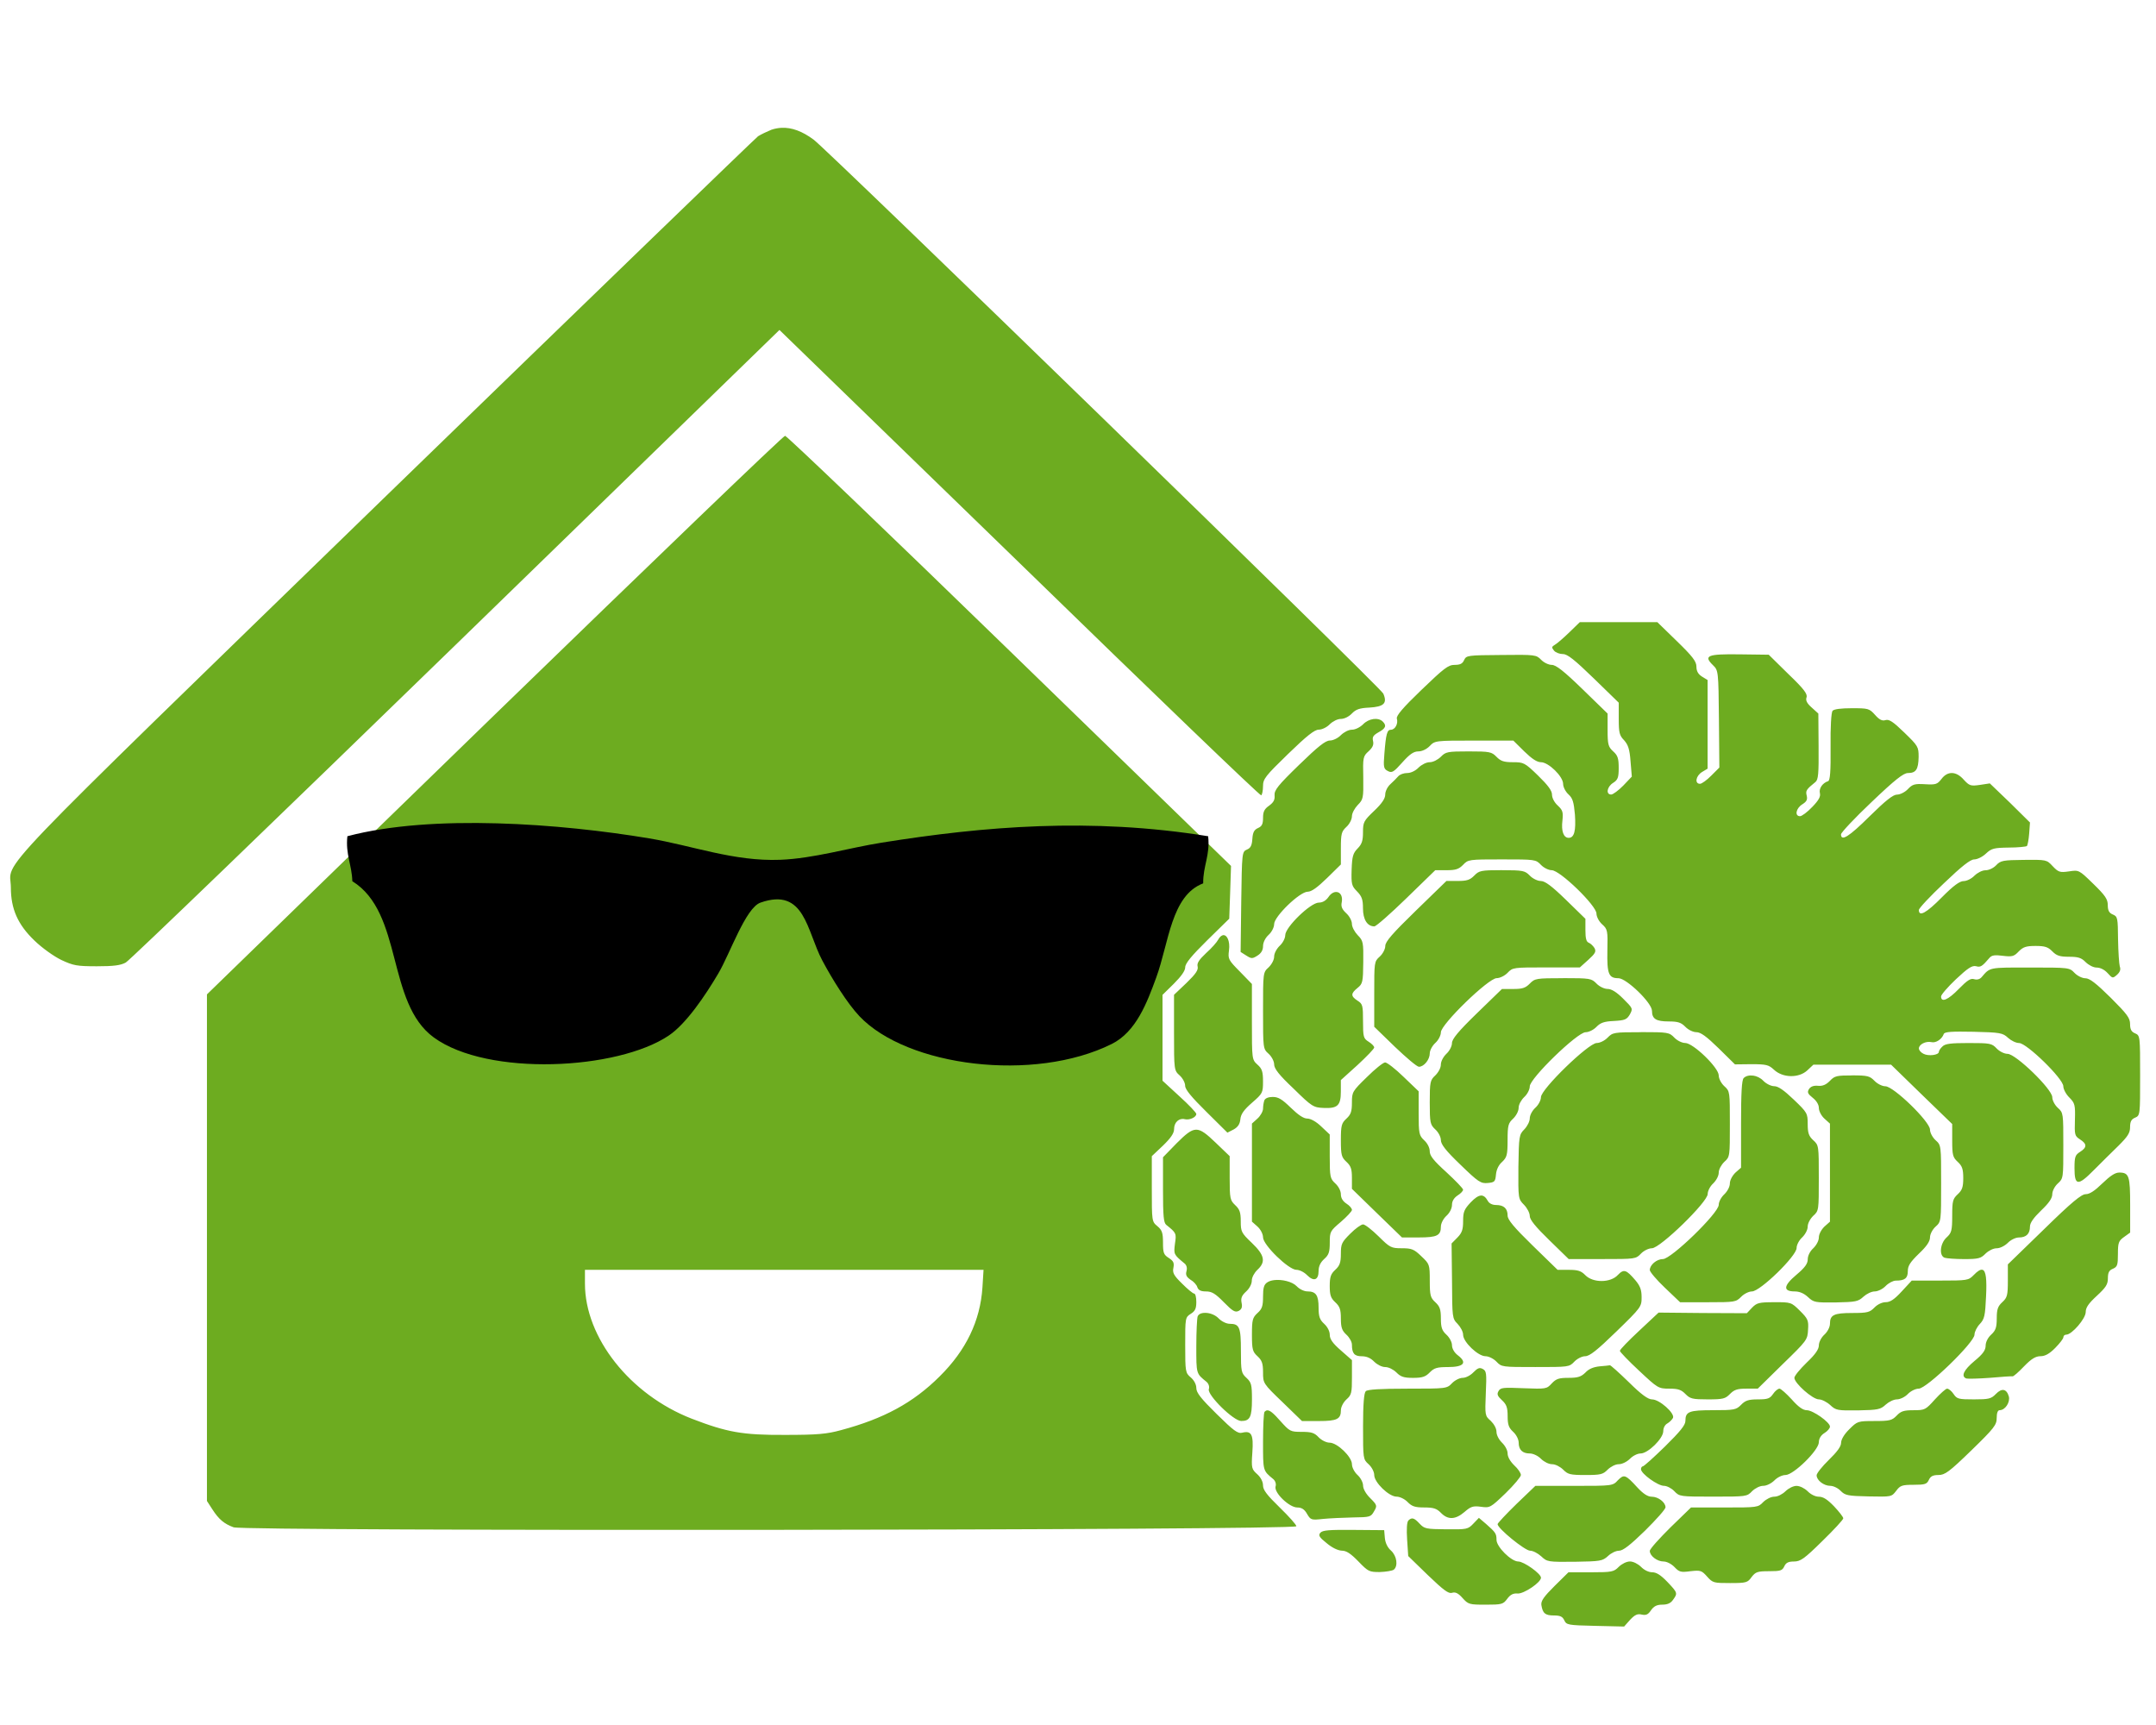 <?xml version="1.0" encoding="UTF-8" standalone="no"?>
<!-- Created with Inkscape (http://www.inkscape.org/) -->

<svg
   xmlns:dc="http://purl.org/dc/elements/1.1/"
   xmlns:cc="http://creativecommons.org/ns#"
   xmlns:rdf="http://www.w3.org/1999/02/22-rdf-syntax-ns#"
   xmlns:svg="http://www.w3.org/2000/svg"
   xmlns="http://www.w3.org/2000/svg"
   xmlns:xlink="http://www.w3.org/1999/xlink"
   xmlns:sodipodi="http://sodipodi.sourceforge.net/DTD/sodipodi-0.dtd"
   xmlns:inkscape="http://www.inkscape.org/namespaces/inkscape"
   width="80"
   height="64"
   viewBox="0 0 80 64"
   id="svg4288"
   version="1.1"
   inkscape:version="0.91 r13725"
   sodipodi:docname="main_myloxberry.svg">
  <title
     id="title4140">MyLoxBerry</title>
  <defs
     id="defs4290">
    <linearGradient
       inkscape:collect="always"
       xlink:href="#linearGradient4144"
       id="linearGradient4150"
       x1="8.41"
       y1="24.706"
       x2="8.396"
       y2="48.394"
       gradientUnits="userSpaceOnUse"
       gradientTransform="matrix(1.174,0,0,1.174,-9.493,-32.455)" />
    <linearGradient
       inkscape:collect="always"
       id="linearGradient4144">
      <stop
         style="stop-color:#6dac20;stop-opacity:1"
         offset="0"
         id="stop4146" />
      <stop
         style="stop-color:#6dac20;stop-opacity:1"
         offset="1"
         id="stop4148" />
    </linearGradient>
  </defs>
  <sodipodi:namedview
     id="base"
     pagecolor="#ffffff"
     bordercolor="#666666"
     borderopacity="1.0"
     inkscape:pageopacity="1"
     inkscape:pageshadow="2"
     inkscape:zoom="8.0000004"
     inkscape:cx="47.897235"
     inkscape:cy="24.202592"
     inkscape:document-units="px"
     inkscape:current-layer="layer3"
     showgrid="false"
     units="px"
     inkscape:window-width="1920"
     inkscape:window-height="1057"
     inkscape:window-x="-8"
     inkscape:window-y="-8"
     inkscape:window-maximized="1"
     borderlayer="false" />
  <g
     inkscape:groupmode="layer"
     id="layer2"
     inkscape:label="Hintergrund"
     transform="translate(0,36)" />
  <g
     inkscape:label="Ebene 1"
     inkscape:groupmode="layer"
     id="layer1"
     transform="translate(0,-988.362)" />
  <g
     inkscape:groupmode="layer"
     id="layer3"
     inkscape:label="Text"
     transform="translate(0,36)">
    <path
       inkscape:connector-curvature="0"
       id="rect4140"
       d="m 29.001,-31.258 c -0.126,0.006 -0.252,0.029 -0.376,0.071 -0.157,0.064 -0.38,0.169 -0.495,0.241 -0.107,0.08 -6.352,6.115 -13.876,13.417 C -0.794,-2.909 0.395,-4.15 0.403,-3.075 c 0,0.794 0.255,1.376 0.873,1.969 0.28,0.273 0.719,0.586 0.999,0.722 0.445,0.208 0.578,0.234 1.32,0.234 0.619,-7e-7 0.881,-0.033 1.071,-0.138 0.14,-0.072 5.653,-5.387 12.253,-11.799 6.6,-6.42 12.003,-11.671 12.003,-11.671 0,0 4.01,3.896 8.911,8.649 4.892,4.761 8.924,8.641 8.966,8.617 0.033,-0.024 0.066,-0.177 0.066,-0.337 0,-0.273 0.083,-0.376 0.933,-1.201 0.693,-0.673 0.98,-0.899 1.137,-0.899 0.116,0 0.299,-0.087 0.406,-0.199 0.115,-0.112 0.289,-0.199 0.413,-0.199 0.124,0 0.295,-0.081 0.41,-0.202 0.148,-0.152 0.281,-0.202 0.644,-0.218 0.544,-0.032 0.677,-0.16 0.52,-0.52 -0.091,-0.224 -20.567,-20.126 -21.136,-20.551 -0.421,-0.313 -0.813,-0.458 -1.192,-0.44 z m 0.128,11.428 c -0.066,1e-6 -4.918,4.666 -10.783,10.357 L 7.679,0.893 l 0,9.401 0,9.394 0.197,0.305 c 0.247,0.385 0.444,0.543 0.791,0.672 0.421,0.152 39.436,0.113 39.436,-0.039 0,-0.056 -0.281,-0.368 -0.619,-0.697 -0.47,-0.457 -0.619,-0.65 -0.619,-0.818 0,-0.136 -0.081,-0.295 -0.213,-0.415 -0.206,-0.184 -0.225,-0.225 -0.183,-0.802 0.049,-0.673 -0.032,-0.826 -0.378,-0.738 -0.165,0.04 -0.314,-0.072 -0.949,-0.697 -0.577,-0.569 -0.752,-0.786 -0.752,-0.963 0,-0.128 -0.083,-0.288 -0.206,-0.392 -0.198,-0.168 -0.206,-0.207 -0.206,-1.201 0,-1.002 6.7e-5,-1.029 0.206,-1.158 0.165,-0.104 0.206,-0.2 0.206,-0.44 0,-0.176 -0.033,-0.312 -0.083,-0.312 -0.041,0 -0.247,-0.169 -0.445,-0.369 -0.314,-0.305 -0.362,-0.407 -0.321,-0.591 0.033,-0.184 -9.69e-4,-0.25 -0.174,-0.362 -0.19,-0.12 -0.213,-0.192 -0.213,-0.569 0,-0.361 -0.035,-0.465 -0.209,-0.61 -0.206,-0.168 -0.206,-0.193 -0.206,-1.387 l 0,-1.21 0.415,-0.392 C 43.443,6.222 43.565,6.045 43.565,5.892 c 0,-0.257 0.189,-0.423 0.403,-0.367 0.173,0.04 0.422,-0.075 0.422,-0.195 0,-0.048 -0.279,-0.343 -0.626,-0.656 l -0.628,-0.578 0,-1.596 0,-1.589 0.422,-0.415 c 0.272,-0.273 0.42,-0.479 0.42,-0.607 0,-0.144 0.233,-0.427 0.818,-1.004 l 0.816,-0.8 0.034,-0.981 0.032,-0.977 -8.218,-7.984 c -4.513,-4.385 -8.265,-7.975 -8.331,-7.975 z m 29.492,6.912 -0.378,0.367 c -0.215,0.208 -0.454,0.417 -0.536,0.465 -0.132,0.08 -0.143,0.104 -0.044,0.225 0.058,0.072 0.209,0.128 0.332,0.128 0.165,0 0.428,0.208 1.146,0.905 l 0.924,0.899 0,0.603 c 0,0.513 0.026,0.615 0.199,0.791 0.148,0.168 0.205,0.328 0.238,0.777 l 0.048,0.571 -0.321,0.337 c -0.173,0.176 -0.379,0.328 -0.445,0.328 -0.206,-1.1e-6 -0.158,-0.289 0.073,-0.433 0.173,-0.112 0.206,-0.192 0.206,-0.552 0,-0.353 -0.033,-0.464 -0.206,-0.617 -0.181,-0.168 -0.206,-0.25 -0.206,-0.795 l 0,-0.607 -0.931,-0.905 c -0.693,-0.673 -0.985,-0.901 -1.142,-0.901 -0.116,0 -0.295,-0.086 -0.394,-0.19 -0.181,-0.184 -0.214,-0.193 -1.476,-0.177 -1.262,0.008 -1.298,0.017 -1.38,0.186 -0.058,0.136 -0.147,0.181 -0.353,0.181 -0.239,0 -0.395,0.125 -1.229,0.926 -0.701,0.673 -0.939,0.959 -0.915,1.064 0.058,0.192 -0.066,0.417 -0.222,0.417 -0.14,1e-6 -0.183,0.153 -0.241,0.899 -0.041,0.489 -0.026,0.553 0.131,0.633 0.148,0.08 0.215,0.04 0.536,-0.321 0.272,-0.305 0.42,-0.408 0.594,-0.408 0.132,0 0.306,-0.079 0.422,-0.199 0.19,-0.2 0.207,-0.202 1.651,-0.202 l 1.451,0 0.406,0.401 c 0.28,0.272 0.47,0.401 0.619,0.401 0.28,1e-6 0.823,0.526 0.823,0.807 -9e-6,0.112 0.09,0.289 0.197,0.385 0.157,0.144 0.199,0.281 0.241,0.754 0.041,0.601 -0.025,0.86 -0.232,0.86 -0.19,-8e-7 -0.281,-0.249 -0.232,-0.642 0.033,-0.313 0.009,-0.386 -0.172,-0.555 -0.124,-0.112 -0.215,-0.28 -0.215,-0.408 0,-0.144 -0.147,-0.345 -0.518,-0.706 -0.495,-0.481 -0.537,-0.495 -0.933,-0.495 -0.338,1e-6 -0.453,-0.041 -0.61,-0.202 -0.181,-0.184 -0.25,-0.199 -1.034,-0.199 -0.784,0 -0.848,0.015 -1.029,0.199 -0.115,0.112 -0.289,0.202 -0.413,0.202 -0.124,0 -0.297,0.087 -0.413,0.199 -0.115,0.12 -0.288,0.202 -0.42,0.202 -0.132,0 -0.282,0.054 -0.339,0.126 -0.058,0.064 -0.19,0.201 -0.289,0.289 -0.107,0.096 -0.19,0.265 -0.19,0.385 0,0.144 -0.122,0.33 -0.41,0.603 -0.388,0.369 -0.415,0.422 -0.415,0.791 -1e-6,0.313 -0.04,0.443 -0.197,0.603 -0.173,0.176 -0.208,0.294 -0.225,0.791 -0.016,0.537 0.001,0.602 0.199,0.802 0.181,0.184 0.222,0.305 0.222,0.626 0,0.417 0.158,0.674 0.422,0.674 0.066,0 0.602,-0.472 1.187,-1.041 l 1.073,-1.043 0.422,0 c 0.338,0 0.453,-0.039 0.61,-0.199 0.19,-0.2 0.213,-0.202 1.442,-0.202 1.229,0 1.257,0.001 1.447,0.202 0.107,0.112 0.286,0.199 0.401,0.199 0.305,0 1.66,1.313 1.66,1.609 0,0.112 0.091,0.29 0.206,0.394 0.206,0.184 0.216,0.233 0.199,0.979 -0.017,0.866 0.047,1.025 0.41,1.025 0.297,-1.6e-6 1.245,0.914 1.245,1.21 0,0.297 0.149,0.394 0.619,0.394 0.346,0 0.462,0.039 0.619,0.199 0.107,0.112 0.29,0.199 0.406,0.199 0.165,1.3e-6 0.38,0.161 0.825,0.594 l 0.61,0.601 0.612,-0.007 c 0.553,0 0.642,0.025 0.832,0.202 0.33,0.313 0.924,0.318 1.238,0.03 l 0.229,-0.215 1.444,0 1.437,0 1.137,1.107 1.132,1.096 0,0.61 c 0,0.545 0.023,0.625 0.204,0.793 0.165,0.152 0.206,0.266 0.206,0.603 0,0.337 -0.041,0.448 -0.206,0.601 -0.181,0.168 -0.204,0.247 -0.204,0.8 0,0.553 -0.027,0.634 -0.209,0.802 -0.239,0.216 -0.288,0.672 -0.073,0.752 0.074,0.024 0.397,0.05 0.727,0.05 0.528,0 0.618,-0.025 0.791,-0.202 0.115,-0.112 0.289,-0.199 0.413,-0.199 0.124,0 0.297,-0.087 0.413,-0.199 0.107,-0.112 0.289,-0.202 0.413,-0.202 0.272,0 0.41,-0.137 0.41,-0.401 0,-0.144 0.134,-0.328 0.415,-0.601 0.289,-0.273 0.413,-0.456 0.413,-0.601 0,-0.12 0.091,-0.297 0.206,-0.401 0.206,-0.184 0.204,-0.209 0.204,-1.403 0,-1.194 0.002,-1.219 -0.204,-1.403 -0.115,-0.104 -0.206,-0.282 -0.206,-0.394 0,-0.297 -1.354,-1.609 -1.66,-1.609 -0.115,0 -0.296,-0.087 -0.403,-0.199 -0.181,-0.192 -0.246,-0.202 -1.038,-0.202 -0.66,0 -0.875,0.024 -0.974,0.128 -0.074,0.064 -0.133,0.159 -0.133,0.199 0,0.12 -0.387,0.169 -0.569,0.073 -0.099,-0.048 -0.172,-0.135 -0.172,-0.199 0,-0.152 0.261,-0.282 0.468,-0.234 0.165,0.04 0.39,-0.113 0.456,-0.305 0.033,-0.08 0.294,-0.096 1.103,-0.08 0.99,0.024 1.083,0.04 1.281,0.225 0.115,0.104 0.295,0.193 0.41,0.193 0.28,0 1.641,1.324 1.641,1.605 0,0.104 0.099,0.295 0.222,0.415 0.206,0.208 0.225,0.274 0.209,0.828 -0.017,0.561 -0.01,0.598 0.188,0.727 0.264,0.168 0.264,0.297 0,0.465 -0.181,0.112 -0.204,0.192 -0.204,0.601 0,0.657 0.124,0.675 0.718,0.073 0.264,-0.265 0.675,-0.673 0.915,-0.905 0.346,-0.345 0.429,-0.474 0.429,-0.69 0,-0.208 0.05,-0.295 0.19,-0.351 0.182,-0.08 0.183,-0.105 0.183,-1.563 0,-1.459 -0.002,-1.483 -0.183,-1.563 -0.14,-0.056 -0.19,-0.146 -0.19,-0.346 0,-0.224 -0.107,-0.367 -0.718,-0.977 -0.544,-0.537 -0.783,-0.722 -0.94,-0.722 -0.115,-9e-7 -0.296,-0.087 -0.403,-0.199 -0.19,-0.2 -0.208,-0.199 -1.66,-0.199 -1.526,0 -1.469,-0.017 -1.79,0.36 -0.074,0.08 -0.172,0.103 -0.28,0.071 -0.124,-0.04 -0.256,0.047 -0.562,0.36 -0.396,0.409 -0.66,0.522 -0.66,0.282 0,-0.064 0.25,-0.353 0.555,-0.642 0.437,-0.409 0.592,-0.513 0.74,-0.481 0.165,0.048 0.224,0.017 0.504,-0.312 0.083,-0.096 0.196,-0.113 0.493,-0.073 0.346,0.04 0.414,0.024 0.587,-0.16 0.165,-0.168 0.273,-0.206 0.628,-0.206 0.346,1.7e-6 0.462,0.039 0.619,0.199 0.157,0.16 0.272,0.202 0.619,0.202 0.346,0 0.462,0.039 0.619,0.199 0.115,0.112 0.287,0.202 0.41,0.202 0.132,-1.6e-6 0.29,0.078 0.406,0.206 0.182,0.2 0.189,0.2 0.346,0.064 0.116,-0.104 0.147,-0.2 0.105,-0.312 -0.025,-0.088 -0.056,-0.537 -0.064,-1.002 -0.008,-0.794 -0.015,-0.849 -0.188,-0.922 -0.14,-0.056 -0.193,-0.146 -0.193,-0.346 0,-0.224 -0.091,-0.36 -0.536,-0.793 -0.536,-0.521 -0.534,-0.519 -0.905,-0.463 -0.338,0.048 -0.391,0.03 -0.605,-0.195 -0.223,-0.24 -0.23,-0.24 -1.064,-0.232 -0.775,0.008 -0.867,0.023 -1.032,0.199 -0.099,0.104 -0.271,0.186 -0.394,0.186 -0.124,0 -0.297,0.09 -0.413,0.202 -0.107,0.112 -0.289,0.199 -0.397,0.199 -0.148,0 -0.38,0.168 -0.809,0.601 -0.577,0.585 -0.855,0.737 -0.855,0.472 0,-0.064 0.419,-0.512 0.931,-0.993 0.66,-0.633 0.981,-0.883 1.121,-0.883 0.115,0 0.314,-0.098 0.438,-0.218 0.206,-0.192 0.295,-0.214 0.848,-0.222 0.338,0 0.639,-0.033 0.672,-0.057 0.025,-0.032 0.066,-0.239 0.083,-0.463 l 0.03,-0.41 -0.74,-0.731 -0.75,-0.72 -0.374,0.057 c -0.338,0.048 -0.387,0.03 -0.594,-0.195 -0.28,-0.321 -0.6,-0.326 -0.823,-0.03 -0.157,0.2 -0.206,0.223 -0.61,0.199 -0.388,-0.024 -0.471,0.001 -0.644,0.186 -0.107,0.112 -0.289,0.199 -0.397,0.199 -0.148,-1.1e-6 -0.422,0.217 -1.016,0.802 -0.775,0.769 -1.064,0.944 -1.064,0.672 0,-0.064 0.51,-0.608 1.137,-1.201 0.866,-0.826 1.181,-1.073 1.346,-1.073 0.297,0 0.388,-0.131 0.397,-0.596 0,-0.377 -0.018,-0.409 -0.53,-0.905 -0.421,-0.409 -0.567,-0.503 -0.699,-0.463 -0.124,0.04 -0.231,-0.016 -0.387,-0.193 -0.214,-0.24 -0.257,-0.248 -0.86,-0.248 -0.404,0 -0.66,0.032 -0.718,0.096 -0.049,0.064 -0.082,0.599 -0.073,1.336 0.008,0.906 -0.017,1.251 -0.092,1.275 -0.206,0.064 -0.346,0.272 -0.305,0.44 0.033,0.128 -0.04,0.265 -0.28,0.513 -0.181,0.192 -0.39,0.346 -0.456,0.346 -0.206,0 -0.157,-0.288 0.083,-0.44 0.165,-0.104 0.198,-0.177 0.165,-0.321 -0.049,-0.184 -0.015,-0.234 0.323,-0.507 0.107,-0.088 0.125,-0.305 0.117,-1.323 l -0.009,-1.217 -0.248,-0.225 c -0.173,-0.152 -0.232,-0.264 -0.19,-0.376 0.041,-0.128 -0.099,-0.313 -0.676,-0.867 l -0.727,-0.715 -1.082,-0.014 c -1.196,-0.016 -1.352,0.047 -0.981,0.408 0.19,0.184 0.199,0.218 0.215,1.99 l 0.016,1.802 -0.296,0.296 c -0.165,0.168 -0.356,0.307 -0.422,0.307 -0.206,0 -0.158,-0.291 0.073,-0.436 l 0.209,-0.126 0,-1.644 0,-1.644 -0.209,-0.128 c -0.14,-0.088 -0.206,-0.201 -0.206,-0.369 0,-0.192 -0.141,-0.378 -0.727,-0.947 l -0.724,-0.704 -1.444,0 -1.435,0 z m -7.666,3.597 c -0.135,0.019 -0.275,0.087 -0.378,0.195 -0.115,0.112 -0.289,0.199 -0.413,0.199 -0.124,0 -0.295,0.09 -0.41,0.202 -0.107,0.112 -0.29,0.199 -0.406,0.199 -0.165,0 -0.437,0.216 -1.146,0.905 -0.784,0.761 -0.924,0.938 -0.908,1.13 0.016,0.168 -0.041,0.265 -0.206,0.385 -0.173,0.12 -0.222,0.223 -0.222,0.447 0,0.232 -0.041,0.314 -0.181,0.378 -0.148,0.064 -0.199,0.161 -0.215,0.401 -0.017,0.248 -0.064,0.345 -0.204,0.401 -0.181,0.08 -0.184,0.112 -0.209,1.939 l -0.023,1.859 0.213,0.135 c 0.19,0.12 0.223,0.12 0.413,0 0.14,-0.088 0.206,-0.206 0.206,-0.351 0,-0.136 0.083,-0.305 0.206,-0.417 0.115,-0.104 0.206,-0.281 0.206,-0.401 0,-0.281 0.948,-1.201 1.245,-1.201 0.14,0 0.355,-0.154 0.718,-0.507 l 0.513,-0.504 0,-0.601 c 0,-0.545 0.025,-0.625 0.206,-0.793 0.115,-0.104 0.204,-0.282 0.204,-0.394 -10e-7,-0.112 0.1,-0.297 0.215,-0.417 0.206,-0.208 0.215,-0.257 0.206,-1.011 -0.017,-0.753 -0.009,-0.799 0.197,-0.983 0.157,-0.144 0.198,-0.249 0.165,-0.385 -0.033,-0.144 0.008,-0.209 0.206,-0.321 0.264,-0.144 0.308,-0.249 0.151,-0.401 -0.082,-0.08 -0.216,-0.108 -0.351,-0.089 z m 4.777,5.605 c -0.784,0 -0.848,0.017 -1.029,0.202 -0.157,0.16 -0.272,0.199 -0.61,0.199 l -0.422,0 -1.137,1.105 c -0.866,0.842 -1.132,1.146 -1.132,1.307 0,0.112 -0.091,0.29 -0.206,0.394 -0.206,0.184 -0.204,0.207 -0.204,1.394 l 0,1.21 0.766,0.743 c 0.421,0.401 0.817,0.74 0.892,0.74 0.19,0 0.403,-0.267 0.403,-0.5 0,-0.104 0.091,-0.279 0.206,-0.383 0.115,-0.104 0.206,-0.282 0.206,-0.394 0,-0.297 1.765,-2.01 2.07,-2.01 0.115,-1.6e-6 0.299,-0.087 0.406,-0.199 0.19,-0.2 0.214,-0.199 1.435,-0.199 l 1.245,0 0.314,-0.282 c 0.256,-0.232 0.298,-0.305 0.232,-0.433 -0.049,-0.08 -0.141,-0.17 -0.215,-0.202 -0.091,-0.032 -0.124,-0.161 -0.124,-0.465 l 0,-0.422 -0.724,-0.706 c -0.528,-0.513 -0.776,-0.697 -0.933,-0.697 -0.115,-1.6e-6 -0.299,-0.087 -0.406,-0.199 -0.181,-0.184 -0.248,-0.202 -1.032,-0.202 z m -6.082,0.823 c -0.105,-0.041 -0.249,0.01 -0.36,0.179 -0.091,0.128 -0.215,0.202 -0.355,0.202 -0.305,7e-7 -1.245,0.912 -1.245,1.208 0,0.112 -0.091,0.29 -0.206,0.394 -0.116,0.112 -0.206,0.281 -0.206,0.401 0,0.12 -0.091,0.289 -0.206,0.401 -0.206,0.184 -0.206,0.2 -0.206,1.602 0,1.403 7e-5,1.418 0.206,1.602 0.115,0.104 0.206,0.28 0.206,0.392 0,0.16 0.18,0.393 0.724,0.905 0.676,0.665 0.736,0.697 1.107,0.713 0.52,0.024 0.644,-0.086 0.644,-0.607 l 0,-0.426 0.619,-0.559 c 0.338,-0.313 0.619,-0.603 0.619,-0.651 0,-0.048 -0.093,-0.143 -0.209,-0.215 -0.19,-0.12 -0.206,-0.176 -0.206,-0.761 -10e-7,-0.585 -0.014,-0.641 -0.204,-0.761 -0.256,-0.168 -0.256,-0.264 0,-0.472 0.19,-0.152 0.205,-0.217 0.213,-0.947 0.008,-0.745 -7.2e-5,-0.803 -0.206,-1.011 -0.115,-0.12 -0.215,-0.305 -0.215,-0.417 -10e-7,-0.112 -0.089,-0.287 -0.213,-0.399 C 49.794,-2.266 49.753,-2.371 49.786,-2.523 49.823,-2.719 49.756,-2.853 49.651,-2.894 Z m -4.289,1.596 c -0.052,0.016 -0.106,0.065 -0.156,0.154 -0.049,0.096 -0.245,0.32 -0.452,0.504 -0.264,0.248 -0.347,0.377 -0.314,0.497 0.033,0.128 -0.074,0.281 -0.413,0.61 l -0.463,0.44 0,1.403 c 0,1.387 0.002,1.404 0.209,1.589 0.115,0.104 0.204,0.273 0.204,0.385 0,0.136 0.231,0.415 0.784,0.961 l 0.784,0.777 0.232,-0.119 c 0.157,-0.088 0.231,-0.2 0.248,-0.376 0.017,-0.192 0.133,-0.354 0.438,-0.619 0.388,-0.337 0.403,-0.367 0.403,-0.784 0,-0.361 -0.033,-0.474 -0.206,-0.626 C 46.453,3.313 46.453,3.295 46.453,1.908 l 0,-1.401 -0.445,-0.458 c -0.429,-0.433 -0.447,-0.471 -0.406,-0.784 0.05,-0.367 -0.086,-0.613 -0.241,-0.564 z m 12.64,1.589 c -1.006,-1.6e-6 -1.048,0.009 -1.238,0.202 -0.157,0.16 -0.272,0.199 -0.61,0.199 l -0.422,0 -0.931,0.903 c -0.693,0.673 -0.924,0.955 -0.924,1.107 0,0.112 -0.091,0.29 -0.206,0.394 -0.116,0.112 -0.206,0.281 -0.206,0.401 0,0.12 -0.091,0.289 -0.206,0.401 -0.19,0.176 -0.206,0.24 -0.206,1.002 1e-6,0.761 0.017,0.825 0.206,1.002 0.115,0.104 0.206,0.28 0.206,0.392 0,0.16 0.18,0.394 0.724,0.915 0.668,0.649 0.76,0.705 1.016,0.681 0.256,-0.024 0.28,-0.05 0.305,-0.314 0.017,-0.184 0.1,-0.36 0.232,-0.472 0.173,-0.168 0.199,-0.255 0.199,-0.8 0,-0.553 0.025,-0.634 0.206,-0.802 0.115,-0.112 0.204,-0.281 0.204,-0.401 0,-0.12 0.093,-0.289 0.209,-0.401 0.115,-0.104 0.204,-0.282 0.204,-0.394 0,-0.297 1.767,-2.01 2.072,-2.01 0.115,0 0.296,-0.087 0.403,-0.199 0.148,-0.152 0.281,-0.202 0.644,-0.218 0.404,-0.024 0.478,-0.048 0.594,-0.241 C 60.593,1.419 60.593,1.414 60.23,1.053 59.983,0.805 59.793,0.691 59.653,0.691 c -0.124,0 -0.305,-0.087 -0.413,-0.199 -0.19,-0.192 -0.231,-0.202 -1.238,-0.202 z m 2.888,2.004 c -1.006,0 -1.048,0.009 -1.238,0.202 -0.107,0.112 -0.288,0.199 -0.403,0.199 -0.305,0 -2.07,1.714 -2.07,2.01 0,0.112 -0.093,0.29 -0.209,0.394 -0.116,0.104 -0.206,0.28 -0.206,0.392 0,0.112 -0.089,0.29 -0.204,0.41 -0.19,0.192 -0.201,0.248 -0.218,1.394 -0.008,1.17 -0.006,1.187 0.209,1.403 0.116,0.12 0.213,0.303 0.213,0.415 0,0.136 0.209,0.396 0.729,0.901 l 0.715,0.697 1.245,0 c 1.221,0 1.248,-0.001 1.437,-0.202 0.107,-0.112 0.29,-0.199 0.406,-0.199 0.305,0 2.07,-1.716 2.07,-2.013 0,-0.112 0.089,-0.288 0.204,-0.392 0.115,-0.112 0.206,-0.281 0.206,-0.401 0,-0.12 0.093,-0.289 0.209,-0.401 0.206,-0.184 0.204,-0.209 0.204,-1.403 0,-1.194 0.002,-1.216 -0.204,-1.401 -0.115,-0.104 -0.209,-0.281 -0.209,-0.401 0,-0.289 -0.948,-1.204 -1.245,-1.204 -0.115,0 -0.296,-0.087 -0.403,-0.199 C 61.939,2.303 61.897,2.293 60.891,2.293 Z m -9.497,1.123 c -0.066,0 -0.371,0.241 -0.676,0.546 -0.536,0.521 -0.552,0.552 -0.552,0.944 -10e-7,0.329 -0.039,0.441 -0.204,0.594 -0.181,0.168 -0.206,0.249 -0.206,0.802 0,0.553 0.025,0.632 0.206,0.8 0.165,0.152 0.204,0.265 0.204,0.594 l 0,0.408 0.933,0.908 0.924,0.896 0.628,0 c 0.676,0 0.816,-0.073 0.816,-0.401 0,-0.12 0.091,-0.297 0.206,-0.401 0.124,-0.112 0.206,-0.28 0.206,-0.408 0,-0.136 0.074,-0.258 0.206,-0.346 0.115,-0.072 0.206,-0.167 0.206,-0.215 0,-0.048 -0.281,-0.336 -0.619,-0.649 -0.478,-0.433 -0.619,-0.611 -0.619,-0.779 0,-0.128 -0.083,-0.294 -0.206,-0.406 C 52.657,6.126 52.64,6.062 52.64,5.301 l 0,-0.812 -0.559,-0.536 c -0.305,-0.297 -0.613,-0.536 -0.688,-0.536 z m 17.335,0.481 c -0.569,0 -0.652,0.015 -0.825,0.199 -0.14,0.144 -0.273,0.202 -0.438,0.186 -0.165,-0.016 -0.273,0.023 -0.339,0.119 -0.074,0.12 -0.05,0.176 0.14,0.328 0.132,0.104 0.225,0.248 0.225,0.376 0,0.112 0.091,0.29 0.206,0.394 l 0.206,0.186 0,1.818 0,1.82 -0.206,0.183 c -0.115,0.112 -0.206,0.281 -0.206,0.401 0,0.12 -0.091,0.289 -0.206,0.401 -0.124,0.112 -0.206,0.28 -0.206,0.408 0,0.168 -0.108,0.313 -0.422,0.578 -0.487,0.409 -0.503,0.617 -0.057,0.617 0.173,0 0.34,0.072 0.488,0.209 0.214,0.2 0.263,0.207 1.038,0.199 0.734,-0.016 0.824,-0.031 1.022,-0.215 0.115,-0.104 0.297,-0.193 0.413,-0.193 0.115,0 0.299,-0.087 0.406,-0.199 0.107,-0.112 0.279,-0.202 0.378,-0.202 0.338,0 0.447,-0.089 0.447,-0.353 0,-0.2 0.091,-0.336 0.413,-0.649 0.289,-0.273 0.41,-0.456 0.41,-0.601 0,-0.12 0.093,-0.297 0.209,-0.401 0.206,-0.184 0.204,-0.2 0.204,-1.602 0,-1.403 0.002,-1.418 -0.204,-1.602 -0.115,-0.104 -0.209,-0.282 -0.209,-0.394 0,-0.297 -1.352,-1.609 -1.657,-1.609 -0.115,0 -0.296,-0.09 -0.403,-0.202 C 69.38,3.921 69.297,3.898 68.728,3.898 Z m -3.679,0.007 c -0.135,-0.019 -0.264,0.009 -0.346,0.089 -0.074,0.072 -0.099,0.559 -0.099,1.706 l 0,1.621 -0.209,0.183 c -0.115,0.112 -0.206,0.281 -0.206,0.401 0,0.12 -0.089,0.289 -0.204,0.401 -0.115,0.104 -0.209,0.28 -0.209,0.392 0,0.305 -1.765,2.013 -2.07,2.013 -0.231,0 -0.488,0.216 -0.488,0.408 0,0.064 0.248,0.361 0.562,0.658 l 0.562,0.536 1.032,0 c 0.998,0 1.041,-0.007 1.231,-0.199 0.107,-0.112 0.288,-0.202 0.403,-0.202 0.305,0 1.657,-1.315 1.657,-1.612 0,-0.112 0.091,-0.288 0.206,-0.392 0.115,-0.112 0.206,-0.281 0.206,-0.401 0,-0.12 0.091,-0.289 0.206,-0.401 0.206,-0.184 0.206,-0.206 0.206,-1.401 0,-1.194 -7.3e-5,-1.219 -0.206,-1.403 -0.165,-0.152 -0.206,-0.266 -0.206,-0.603 0,-0.393 -0.015,-0.425 -0.518,-0.905 C 66.197,4.45 65.981,4.299 65.833,4.299 c -0.115,0 -0.299,-0.09 -0.406,-0.202 C 65.324,3.989 65.184,3.924 65.049,3.905 Z M 47.228,4.698 c -0.165,-1.2e-6 -0.281,0.048 -0.314,0.128 -0.025,0.072 -0.048,0.209 -0.048,0.305 0,0.096 -0.091,0.265 -0.206,0.369 l -0.206,0.186 0,1.818 0,1.82 0.206,0.183 c 0.116,0.104 0.206,0.281 0.206,0.401 0,0.281 0.949,1.204 1.238,1.204 0.115,0 0.289,0.087 0.397,0.199 0.247,0.248 0.426,0.183 0.426,-0.154 -10e-7,-0.176 0.068,-0.319 0.209,-0.447 0.173,-0.152 0.206,-0.265 0.206,-0.61 0,-0.409 0.017,-0.431 0.413,-0.768 0.223,-0.192 0.41,-0.394 0.41,-0.442 0,-0.056 -0.089,-0.162 -0.204,-0.234 C 49.828,8.569 49.754,8.449 49.754,8.313 49.754,8.185 49.669,8.017 49.545,7.905 49.356,7.729 49.341,7.665 49.341,6.903 l 0,-0.812 -0.314,-0.296 C 48.838,5.612 48.631,5.5 48.507,5.5 c -0.14,0 -0.338,-0.137 -0.61,-0.401 -0.322,-0.313 -0.463,-0.401 -0.669,-0.401 z M 44.383,5.913 c -0.193,0.002 -0.386,0.167 -0.72,0.5 l -0.509,0.523 0,1.201 c 0,0.986 0.023,1.227 0.121,1.307 0.371,0.297 0.381,0.312 0.323,0.697 -0.049,0.393 -0.048,0.401 0.339,0.722 0.091,0.064 0.122,0.175 0.089,0.296 -0.041,0.144 5.16e-4,0.217 0.149,0.321 0.115,0.064 0.23,0.191 0.254,0.28 0.041,0.112 0.133,0.154 0.323,0.154 0.214,0 0.347,0.081 0.66,0.401 0.33,0.337 0.42,0.385 0.552,0.321 0.116,-0.064 0.138,-0.145 0.105,-0.305 -0.033,-0.168 0.008,-0.266 0.165,-0.41 0.124,-0.112 0.215,-0.28 0.215,-0.408 0,-0.12 0.091,-0.287 0.206,-0.399 0.322,-0.297 0.272,-0.545 -0.206,-1.002 -0.388,-0.369 -0.41,-0.418 -0.41,-0.802 0,-0.337 -0.044,-0.448 -0.209,-0.601 C 45.644,8.531 45.628,8.467 45.628,7.706 l 0,-0.812 L 45.11,6.397 C 44.771,6.072 44.576,5.911 44.383,5.913 Z m 34.246,1.591 c -0.148,0 -0.338,0.129 -0.619,0.401 -0.28,0.272 -0.47,0.401 -0.619,0.401 -0.157,0 -0.521,0.297 -1.552,1.307 l -1.336,1.297 0,0.607 c 0,0.545 -0.025,0.627 -0.206,0.795 -0.165,0.152 -0.206,0.264 -0.206,0.601 0,0.337 -0.041,0.451 -0.206,0.603 -0.124,0.112 -0.206,0.278 -0.206,0.406 0,0.168 -0.099,0.314 -0.413,0.571 -0.404,0.337 -0.511,0.571 -0.305,0.651 0.049,0.016 0.451,0.007 0.88,-0.025 0.429,-0.04 0.812,-0.063 0.837,-0.055 0.033,0.008 0.22,-0.155 0.426,-0.371 0.272,-0.281 0.431,-0.376 0.612,-0.376 0.165,0 0.329,-0.088 0.543,-0.305 0.165,-0.168 0.305,-0.345 0.305,-0.401 0,-0.056 0.05,-0.094 0.108,-0.094 0.206,0 0.72,-0.596 0.72,-0.837 0,-0.168 0.105,-0.32 0.41,-0.601 0.338,-0.313 0.413,-0.423 0.413,-0.656 0,-0.208 0.044,-0.297 0.193,-0.353 0.157,-0.072 0.179,-0.137 0.179,-0.546 0,-0.417 0.025,-0.488 0.232,-0.633 l 0.222,-0.16 0,-1.018 c -8e-6,-1.09 -0.039,-1.21 -0.41,-1.21 z M 54.946,8.357 c -0.101,0.009 -0.223,0.094 -0.376,0.254 -0.239,0.256 -0.28,0.351 -0.28,0.688 0,0.321 -0.04,0.44 -0.213,0.617 l -0.215,0.218 0.016,1.385 c 0.008,1.363 0.008,1.397 0.206,1.598 0.115,0.12 0.206,0.294 0.206,0.406 0,0.265 0.552,0.795 0.832,0.795 0.115,0 0.299,0.09 0.406,0.202 0.19,0.2 0.213,0.199 1.442,0.199 1.229,0 1.257,9.71e-4 1.446,-0.199 0.107,-0.112 0.286,-0.202 0.401,-0.202 0.165,0 0.44,-0.217 1.158,-0.915 0.924,-0.898 0.938,-0.922 0.938,-1.275 0,-0.281 -0.058,-0.422 -0.232,-0.63 -0.338,-0.393 -0.426,-0.427 -0.649,-0.195 -0.272,0.297 -0.925,0.298 -1.206,0.009 -0.157,-0.16 -0.272,-0.199 -0.61,-0.199 l -0.42,0 -0.933,-0.908 C 56.172,9.531 55.941,9.252 55.941,9.099 c 0,-0.264 -0.142,-0.392 -0.431,-0.392 -0.132,2.5e-6 -0.255,-0.057 -0.305,-0.154 C 55.127,8.414 55.047,8.348 54.946,8.357 Z m -4.369,1.071 c -0.074,0 -0.287,0.154 -0.477,0.346 -0.313,0.313 -0.346,0.374 -0.346,0.743 0,0.329 -0.044,0.444 -0.209,0.596 -0.165,0.152 -0.204,0.264 -0.204,0.601 0,0.337 0.039,0.448 0.204,0.601 0.165,0.152 0.209,0.264 0.209,0.601 0,0.337 0.041,0.451 0.206,0.603 0.115,0.104 0.204,0.271 0.204,0.367 0,0.329 0.092,0.433 0.364,0.433 0.181,0 0.331,0.065 0.463,0.202 0.115,0.112 0.287,0.199 0.41,0.199 0.124,0 0.297,0.087 0.413,0.199 0.157,0.16 0.272,0.202 0.619,0.202 0.346,0 0.462,-0.041 0.619,-0.202 0.165,-0.168 0.272,-0.199 0.676,-0.199 0.586,0 0.726,-0.161 0.371,-0.433 -0.14,-0.104 -0.222,-0.258 -0.222,-0.378 0,-0.112 -0.091,-0.286 -0.206,-0.39 -0.165,-0.152 -0.206,-0.266 -0.206,-0.603 0,-0.337 -0.041,-0.448 -0.206,-0.601 -0.182,-0.168 -0.206,-0.249 -0.206,-0.802 1e-6,-0.601 -0.009,-0.617 -0.314,-0.905 -0.272,-0.265 -0.364,-0.296 -0.727,-0.296 -0.388,0 -0.437,-0.023 -0.857,-0.44 C 50.907,9.629 50.651,9.427 50.577,9.427 Z m -28.873,1.685 7.391,0 7.4,0 -0.041,0.656 c -0.083,1.242 -0.609,2.331 -1.591,3.301 -0.982,0.978 -2.072,1.565 -3.656,1.99 -0.528,0.144 -0.872,0.177 -2.077,0.177 -1.584,0.008 -2.154,-0.098 -3.466,-0.603 -2.285,-0.89 -3.959,-3.005 -3.959,-5.009 l 0,-0.511 z m 51.861,0 c -0.076,-0.026 -0.186,0.043 -0.335,0.199 -0.19,0.192 -0.23,0.199 -1.245,0.199 l -1.048,0 -0.371,0.401 c -0.272,0.297 -0.429,0.401 -0.594,0.401 -0.132,0 -0.304,0.079 -0.42,0.199 -0.173,0.176 -0.256,0.202 -0.825,0.202 -0.685,0 -0.825,0.073 -0.825,0.401 0,0.12 -0.091,0.297 -0.206,0.401 -0.115,0.104 -0.206,0.279 -0.206,0.399 0,0.144 -0.132,0.337 -0.454,0.642 -0.247,0.24 -0.454,0.49 -0.454,0.562 0,0.2 0.677,0.8 0.908,0.8 0.107,-10e-7 0.296,0.096 0.42,0.209 0.214,0.2 0.265,0.207 1.041,0.199 0.734,-0.016 0.824,-0.031 1.022,-0.215 0.115,-0.104 0.297,-0.193 0.413,-0.193 0.115,0 0.299,-0.087 0.406,-0.199 0.107,-0.112 0.288,-0.199 0.403,-0.199 0.297,0 2.07,-1.715 2.07,-2.004 0,-0.104 0.09,-0.282 0.197,-0.394 0.173,-0.184 0.199,-0.303 0.232,-1.025 0.031,-0.631 -0.002,-0.942 -0.128,-0.986 z m -26.298,0.383 c -0.096,0.012 -0.183,0.04 -0.245,0.083 -0.124,0.08 -0.156,0.207 -0.156,0.527 0,0.345 -0.033,0.457 -0.206,0.61 -0.182,0.168 -0.206,0.249 -0.206,0.802 0,0.553 0.025,0.632 0.206,0.8 0.165,0.152 0.206,0.265 0.206,0.594 0,0.409 7.08e-4,0.417 0.727,1.114 l 0.718,0.697 0.626,0 c 0.676,0 0.818,-0.073 0.818,-0.401 0,-0.12 0.091,-0.297 0.206,-0.401 0.19,-0.168 0.204,-0.248 0.204,-0.825 l 0,-0.633 -0.41,-0.36 c -0.305,-0.265 -0.413,-0.42 -0.413,-0.58 0,-0.128 -0.083,-0.294 -0.206,-0.406 -0.165,-0.152 -0.209,-0.266 -0.209,-0.603 -10e-7,-0.457 -0.097,-0.601 -0.41,-0.601 -0.124,0 -0.296,-0.08 -0.403,-0.193 -0.167,-0.174 -0.557,-0.262 -0.846,-0.225 z m 18.573,0.818 c -0.569,0 -0.652,0.023 -0.825,0.199 l -0.197,0.209 -1.641,-0.007 -1.634,-0.016 -0.718,0.672 c -0.396,0.369 -0.718,0.699 -0.718,0.747 0,0.04 0.323,0.375 0.711,0.736 0.693,0.649 0.717,0.667 1.121,0.667 0.33,0 0.444,0.039 0.601,0.199 0.173,0.176 0.258,0.199 0.828,0.199 0.569,0 0.65,-0.023 0.823,-0.199 0.157,-0.16 0.272,-0.199 0.61,-0.199 l 0.422,0 0.924,-0.908 c 0.899,-0.874 0.926,-0.905 0.942,-1.281 0.025,-0.345 -0.009,-0.408 -0.298,-0.697 C 66.467,12.314 66.459,12.313 65.84,12.313 Z M 44.775,12.712 c -0.156,-0.015 -0.293,0.024 -0.335,0.128 -0.025,0.072 -0.05,0.571 -0.05,1.116 0,1.026 -0.007,1.001 0.381,1.314 0.074,0.064 0.116,0.177 0.083,0.273 -0.058,0.216 0.915,1.178 1.204,1.178 0.322,0 0.397,-0.145 0.397,-0.802 0,-0.553 -0.025,-0.632 -0.206,-0.8 -0.19,-0.176 -0.204,-0.24 -0.204,-1.002 0,-0.874 -0.052,-1.002 -0.415,-1.002 -0.124,0 -0.305,-0.09 -0.413,-0.202 -0.111,-0.116 -0.284,-0.187 -0.44,-0.202 z m 14.96,1.942 c -0.025,0.008 -0.197,0.023 -0.378,0.039 -0.231,0.024 -0.406,0.095 -0.53,0.232 -0.157,0.152 -0.272,0.195 -0.619,0.195 -0.355,0 -0.463,0.03 -0.628,0.206 -0.19,0.208 -0.212,0.211 -1.045,0.179 -0.767,-0.032 -0.859,-0.026 -0.933,0.11 -0.066,0.112 -0.034,0.185 0.131,0.337 0.165,0.152 0.209,0.266 0.209,0.587 0,0.321 0.041,0.432 0.206,0.585 0.115,0.104 0.204,0.281 0.204,0.401 0,0.264 0.14,0.401 0.413,0.401 0.124,0 0.308,0.087 0.415,0.199 0.115,0.112 0.287,0.199 0.41,0.199 0.124,0 0.297,0.09 0.413,0.202 0.173,0.176 0.256,0.199 0.825,0.199 0.569,0 0.652,-0.023 0.825,-0.199 0.115,-0.112 0.289,-0.202 0.413,-0.202 0.124,0 0.297,-0.087 0.413,-0.199 0.107,-0.112 0.281,-0.199 0.397,-0.199 0.272,0 0.841,-0.555 0.841,-0.828 0,-0.128 0.065,-0.241 0.156,-0.289 0.083,-0.048 0.173,-0.142 0.206,-0.206 0.066,-0.176 -0.505,-0.683 -0.777,-0.683 -0.148,0 -0.394,-0.175 -0.864,-0.64 -0.363,-0.353 -0.677,-0.634 -0.701,-0.626 z m -4.876,0.115 c -0.053,0.02 -0.112,0.069 -0.19,0.149 -0.107,0.112 -0.281,0.202 -0.397,0.202 -0.107,0 -0.287,0.087 -0.394,0.199 -0.19,0.2 -0.205,0.202 -1.648,0.202 -1.015,0 -1.486,0.03 -1.552,0.094 -0.066,0.064 -0.101,0.475 -0.101,1.309 -2e-6,1.194 7.2e-5,1.216 0.206,1.401 0.115,0.104 0.209,0.281 0.209,0.401 0,0.273 0.543,0.802 0.832,0.802 0.115,0 0.299,0.087 0.406,0.199 0.157,0.16 0.27,0.202 0.617,0.202 0.346,2e-6 0.462,0.039 0.619,0.199 0.256,0.265 0.535,0.259 0.873,-0.03 0.231,-0.2 0.313,-0.235 0.61,-0.195 0.338,0.048 0.358,0.033 0.919,-0.504 0.313,-0.305 0.566,-0.61 0.566,-0.674 0,-0.072 -0.107,-0.232 -0.248,-0.36 -0.148,-0.144 -0.245,-0.312 -0.245,-0.44 0,-0.12 -0.093,-0.289 -0.209,-0.401 -0.115,-0.112 -0.204,-0.281 -0.204,-0.401 0,-0.128 -0.092,-0.29 -0.215,-0.41 -0.214,-0.184 -0.214,-0.208 -0.181,-1.018 0.033,-0.745 0.026,-0.833 -0.115,-0.905 -0.058,-0.032 -0.106,-0.041 -0.158,-0.021 z m 11.171,0.752 c -0.058,-3e-6 -0.166,0.087 -0.241,0.199 -0.115,0.168 -0.196,0.199 -0.559,0.199 -0.355,0 -0.469,0.041 -0.626,0.202 -0.181,0.184 -0.25,0.199 -1.034,0.199 -0.899,0 -1.032,0.049 -1.032,0.401 0,0.152 -0.198,0.394 -0.759,0.947 -0.412,0.401 -0.782,0.736 -0.823,0.736 -0.033,0 -0.066,0.049 -0.066,0.105 0,0.168 0.628,0.617 0.85,0.617 0.107,0 0.28,0.087 0.387,0.199 0.19,0.2 0.213,0.202 1.442,0.202 1.229,2e-6 1.254,-0.001 1.444,-0.202 0.115,-0.112 0.289,-0.199 0.413,-0.199 0.124,-1e-6 0.297,-0.087 0.413,-0.199 0.107,-0.112 0.289,-0.202 0.413,-0.202 0.297,0 1.238,-0.921 1.238,-1.217 0,-0.128 0.074,-0.259 0.206,-0.339 0.116,-0.072 0.206,-0.177 0.206,-0.241 0,-0.16 -0.629,-0.607 -0.86,-0.607 -0.14,0 -0.312,-0.121 -0.559,-0.401 -0.198,-0.216 -0.404,-0.399 -0.454,-0.399 z m 6.219,0 c -0.049,-1.1e-5 -0.254,0.182 -0.452,0.399 -0.346,0.385 -0.372,0.401 -0.793,0.401 -0.355,0 -0.471,0.033 -0.628,0.202 -0.173,0.176 -0.254,0.199 -0.823,0.199 -0.619,-2e-6 -0.636,0.008 -0.933,0.305 -0.19,0.184 -0.305,0.384 -0.305,0.504 0,0.136 -0.149,0.336 -0.454,0.633 -0.247,0.24 -0.454,0.499 -0.454,0.571 0,0.184 0.264,0.392 0.511,0.392 0.107,0 0.282,0.081 0.381,0.186 0.165,0.168 0.263,0.19 1.038,0.206 0.85,0.016 0.849,0.018 1.022,-0.206 0.148,-0.2 0.216,-0.225 0.653,-0.225 0.421,10e-7 0.487,-0.025 0.562,-0.186 0.058,-0.128 0.147,-0.177 0.353,-0.177 0.239,0 0.395,-0.111 1.22,-0.912 0.85,-0.826 0.942,-0.947 0.942,-1.204 0,-0.192 0.042,-0.289 0.108,-0.289 0.206,0 0.393,-0.288 0.344,-0.504 -0.082,-0.289 -0.261,-0.329 -0.484,-0.096 -0.173,0.176 -0.257,0.199 -0.809,0.199 -0.577,0 -0.635,-0.015 -0.759,-0.199 -0.074,-0.112 -0.183,-0.199 -0.241,-0.199 z m -25.232,0.805 c -0.034,0.003 -0.065,0.023 -0.094,0.053 -0.033,0.024 -0.057,0.527 -0.057,1.112 0,1.098 -0.007,1.066 0.381,1.387 0.074,0.064 0.116,0.179 0.083,0.275 -0.058,0.232 0.51,0.777 0.807,0.777 0.157,0 0.266,0.064 0.364,0.241 0.132,0.224 0.156,0.231 0.594,0.183 0.247,-0.024 0.751,-0.047 1.114,-0.055 0.619,-0.008 0.659,-0.016 0.775,-0.225 0.124,-0.208 0.116,-0.234 -0.14,-0.491 -0.157,-0.152 -0.266,-0.345 -0.266,-0.465 -1e-6,-0.112 -0.089,-0.288 -0.204,-0.392 -0.115,-0.104 -0.209,-0.281 -0.209,-0.401 -10e-7,-0.273 -0.543,-0.8 -0.832,-0.8 -0.115,-10e-7 -0.299,-0.089 -0.406,-0.202 -0.157,-0.168 -0.271,-0.199 -0.626,-0.199 -0.421,0 -0.444,-0.016 -0.791,-0.401 -0.254,-0.289 -0.391,-0.407 -0.493,-0.397 z m 13.296,2.46 c -0.096,-0.035 -0.164,0.017 -0.28,0.133 -0.19,0.208 -0.198,0.209 -1.625,0.209 l -1.437,0 -0.701,0.672 c -0.388,0.377 -0.701,0.715 -0.701,0.747 0,0.16 1.016,0.986 1.206,0.986 0.107,0 0.289,0.096 0.413,0.209 0.223,0.208 0.247,0.21 1.245,0.202 0.957,-0.016 1.025,-0.027 1.231,-0.211 0.115,-0.112 0.295,-0.199 0.41,-0.199 0.148,0 0.415,-0.208 0.967,-0.745 0.412,-0.409 0.759,-0.794 0.759,-0.867 0,-0.184 -0.272,-0.392 -0.511,-0.392 -0.148,0 -0.314,-0.106 -0.536,-0.346 -0.219,-0.24 -0.342,-0.362 -0.438,-0.397 z m 6.352,0.342 c -0.124,0 -0.297,0.087 -0.413,0.199 -0.115,0.112 -0.289,0.202 -0.413,0.202 -0.124,0 -0.297,0.087 -0.413,0.199 -0.19,0.2 -0.214,0.202 -1.435,0.202 l -1.245,0 -0.768,0.745 c -0.412,0.409 -0.761,0.794 -0.761,0.867 0,0.184 0.274,0.392 0.513,0.392 0.116,0 0.29,0.088 0.406,0.209 0.173,0.184 0.237,0.199 0.591,0.151 0.371,-0.04 0.413,-0.031 0.619,0.202 0.206,0.232 0.248,0.238 0.85,0.238 0.602,0 0.652,-0.016 0.8,-0.225 0.148,-0.192 0.222,-0.215 0.651,-0.215 0.421,0 0.487,-0.023 0.562,-0.183 0.058,-0.128 0.147,-0.177 0.353,-0.177 0.247,0 0.383,-0.096 1.059,-0.761 0.429,-0.417 0.775,-0.793 0.775,-0.841 0,-0.048 -0.158,-0.25 -0.339,-0.442 -0.248,-0.257 -0.404,-0.36 -0.569,-0.36 -0.124,0 -0.297,-0.082 -0.413,-0.202 -0.115,-0.112 -0.289,-0.199 -0.413,-0.199 z m -11.79,1.187 -0.206,0.215 c -0.198,0.208 -0.239,0.217 -1.006,0.209 -0.742,-0.008 -0.807,-0.016 -0.988,-0.209 -0.206,-0.224 -0.291,-0.239 -0.415,-0.119 -0.058,0.056 -0.073,0.327 -0.048,0.704 l 0.041,0.617 0.727,0.706 c 0.586,0.561 0.767,0.698 0.899,0.658 0.124,-0.04 0.231,0.014 0.387,0.19 0.215,0.24 0.255,0.25 0.857,0.25 0.602,0 0.654,-0.015 0.802,-0.215 0.115,-0.16 0.231,-0.215 0.387,-0.199 0.231,0.016 0.867,-0.411 0.867,-0.587 0,-0.152 -0.635,-0.601 -0.841,-0.601 -0.264,0 -0.809,-0.546 -0.809,-0.802 0,-0.232 -0.033,-0.279 -0.387,-0.591 L 54.875,20.314 Z m -4.644,0.447 c -0.907,-0.008 -1.155,0.009 -1.238,0.105 -0.083,0.096 -0.041,0.169 0.232,0.385 0.198,0.168 0.413,0.272 0.562,0.28 0.173,1e-6 0.33,0.105 0.619,0.401 0.363,0.377 0.403,0.392 0.791,0.392 0.231,-0.008 0.463,-0.047 0.52,-0.087 0.165,-0.136 0.116,-0.506 -0.099,-0.706 -0.132,-0.112 -0.215,-0.288 -0.232,-0.472 l -0.025,-0.289 -1.13,-0.009 z m 10.247,1.171 c -0.124,7e-6 -0.297,0.087 -0.413,0.199 -0.181,0.184 -0.248,0.202 -1.032,0.202 l -0.834,0 -0.511,0.504 c -0.396,0.393 -0.512,0.554 -0.495,0.706 0.049,0.313 0.141,0.392 0.463,0.392 0.239,0 0.321,0.04 0.387,0.177 0.082,0.176 0.134,0.185 1.148,0.209 l 1.073,0.025 0.222,-0.25 c 0.181,-0.192 0.279,-0.233 0.436,-0.193 0.157,0.032 0.232,-1.57e-4 0.339,-0.16 0.107,-0.152 0.216,-0.209 0.422,-0.209 0.19,0 0.312,-0.056 0.394,-0.177 0.181,-0.248 0.173,-0.264 -0.206,-0.665 -0.248,-0.257 -0.406,-0.36 -0.571,-0.36 -0.124,-1e-6 -0.295,-0.082 -0.41,-0.202 -0.115,-0.112 -0.289,-0.199 -0.413,-0.199 z"
       style="opacity:1;fill:url(#linearGradient4150);fill-opacity:1;stroke:none;stroke-width:1;stroke-miterlimit:4;stroke-dasharray:none;stroke-opacity:1" />
    <g
       style="opacity:1;fill:#000000;fill-opacity:1;stroke:none"
       transform="matrix(0.091,0,0,0.072,35.081,-3.429)"
       id="g4-9">
      <g
         style="fill:#000000;fill-opacity:1"
         id="g6-9">
        <path
           style="clip-rule:evenodd;fill:#000000;fill-opacity:1;fill-rule:evenodd"
           inkscape:connector-curvature="0"
           id="path8-2"
           d="m 107.123,-21.468 c 0.872,9.786 -2.128,15.331 -2.017,24.283 -13.097,6.236 -13.973,30.677 -19.163,48.566 -3.741,12.893 -8.162,27.938 -18.154,34.217 -31.614,19.869 -83.354,11.706 -102.875,-14.349 -4.837,-6.456 -10.982,-18.837 -15.129,-28.698 -6.396,-15.21 -7.072,-37.877 -25.214,-29.802 -6.046,2.691 -12.402,26.252 -17.146,36.424 -5.325,11.42 -13.106,25.971 -20.171,32.009 -20.937,17.893 -73.865,21.229 -95.815,1.104 -19.522,-17.9 -12.442,-64.273 -33.283,-80.575 -0.169,-8.276 -2.825,-13.832 -2.017,-23.179 34.667,-11.594 87.101,-6.488 123.046,1.104 17.686,3.735 34.508,11.964 53.454,11.038 13.565,-0.663 27.807,-6.096 41.352,-8.83 41.66,-8.411 85.131,-13.096 133.132,-3.311 z" />
      </g>
    </g>
  </g>
</svg>
